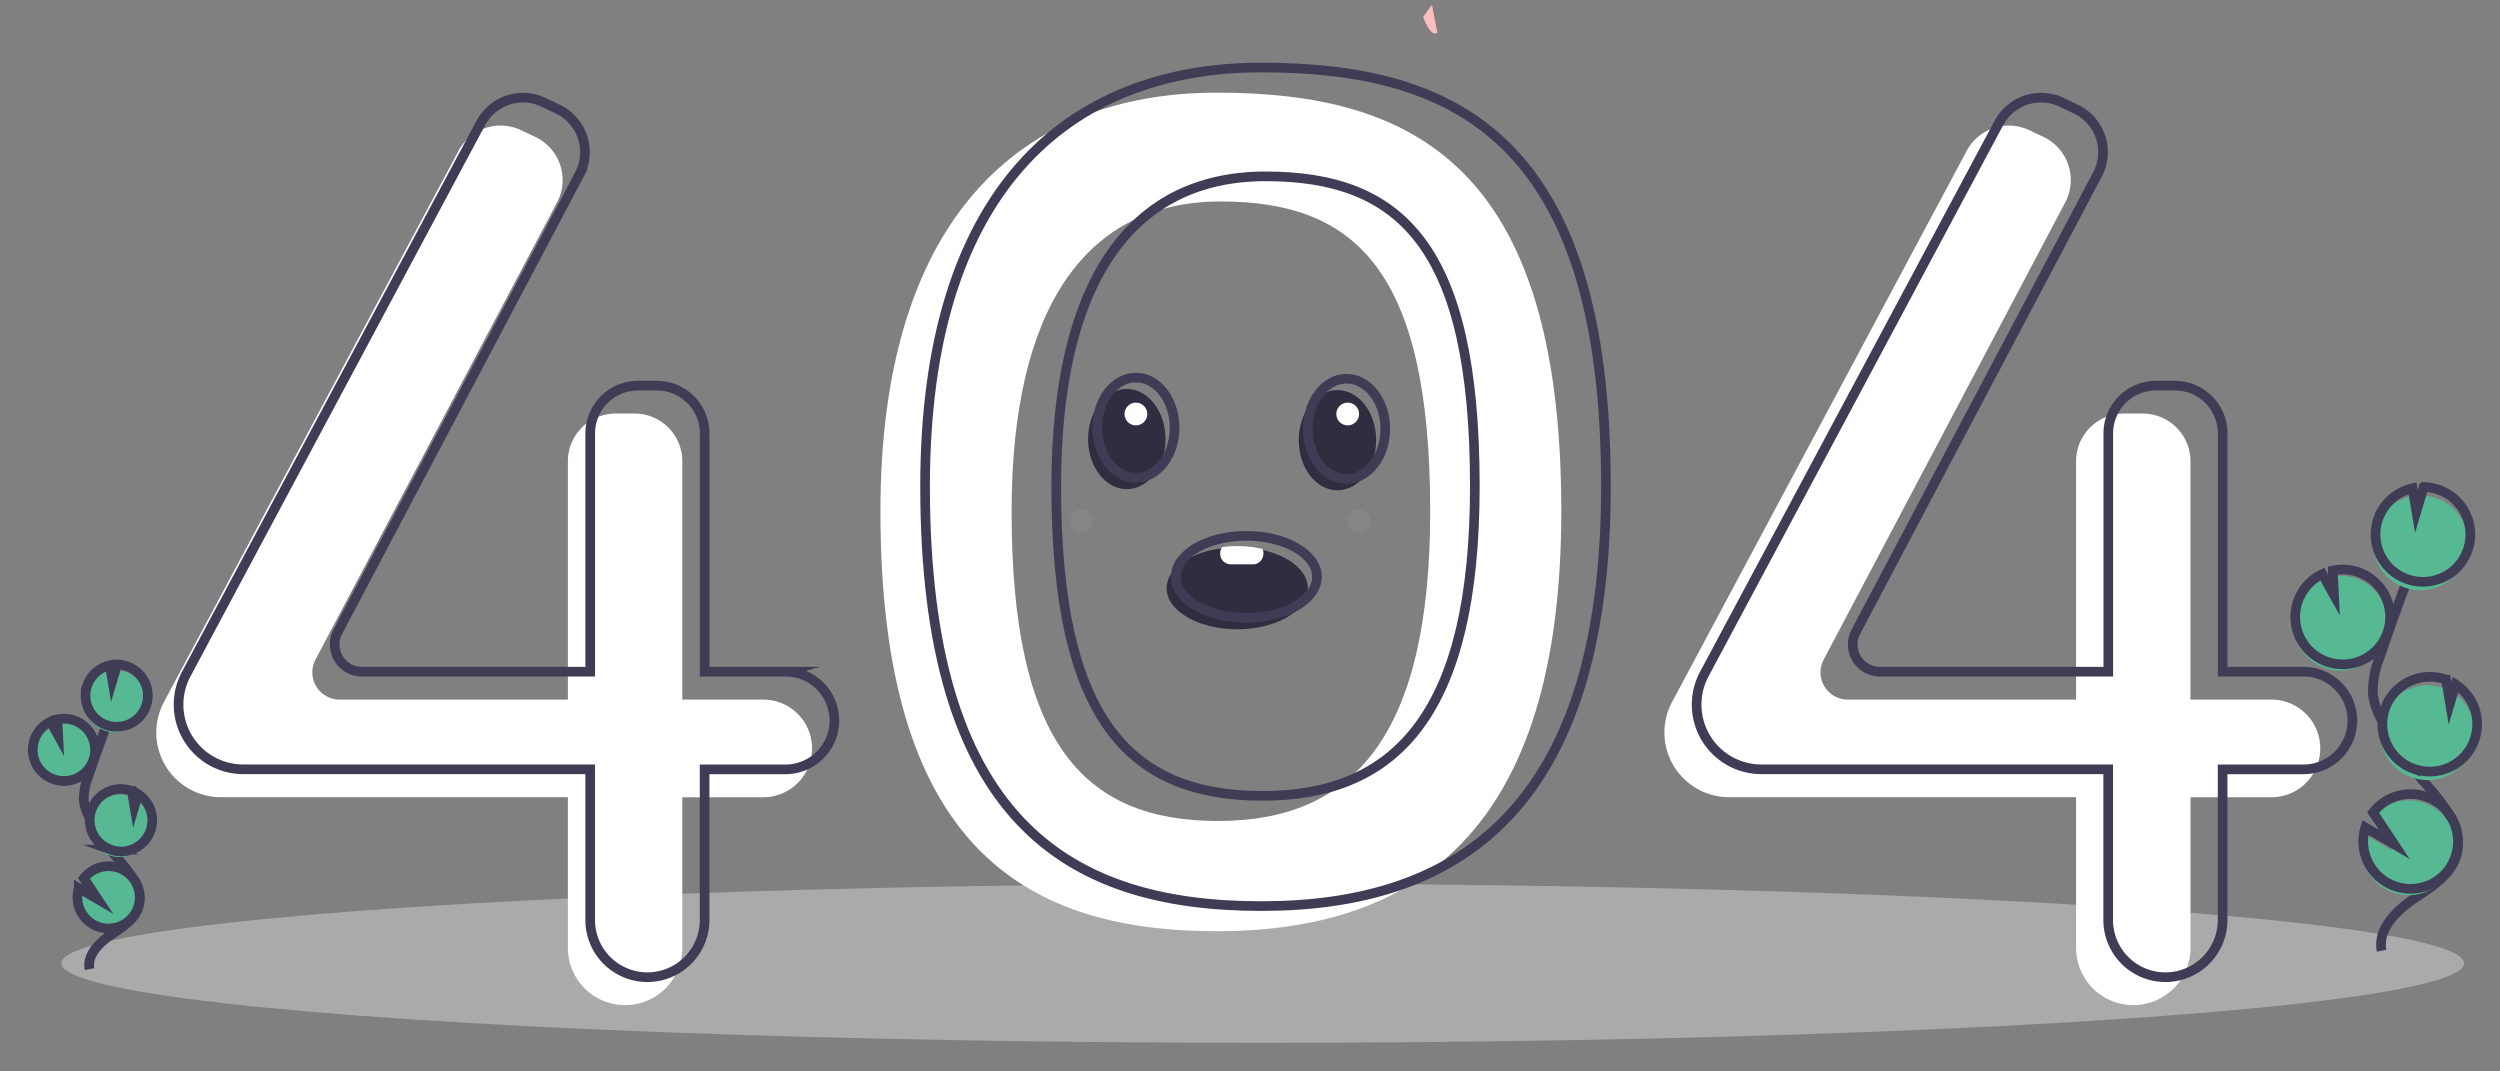 <svg xmlns="http://www.w3.org/2000/svg" xmlns:xlink="http://www.w3.org/1999/xlink" width="259" height="111" viewBox="0 0 259 111"><rect x="0" y="0" width="259" height="111" fill="#808080" stroke="none"/><defs><style>.cls-1{clip-path:url(#clip-_404-dark)}.cls-2{fill:#aaa}.cls-3{fill:#fff}.cls-4{fill:none}.cls-4,.cls-8{stroke:#3f3d56;stroke-miterlimit:10}.cls-5{opacity:.1}.cls-6{fill:#fbbebe}.cls-7{fill:#57b894}.cls-11,.cls-8{fill:transparent}.cls-9{fill:#2f2e41}.cls-10{fill:#959595;opacity:.3}</style><clipPath id="clip-_404-dark"><rect width="259" height="111"/></clipPath></defs><g id="_404-dark" class="cls-1" data-name="404-dark"><rect width="259" height="111" class="cls-11"/><g id="Group_66" data-name="Group 66" transform="translate(3.26 -29.806)"><ellipse id="Ellipse_31" cx="124.458" cy="8.239" class="cls-2" data-name="Ellipse 31" rx="124.458" ry="8.239" transform="translate(3.101 121.364)"/><path id="Path_189" d="M470.666,324.894c-20.278,0-34.837,13.01-34.837,43.365,0,34.4,14.559,43.51,34.837,43.51s35.7-9.974,35.7-43.51C506.37,332.411,490.943,324.894,470.666,324.894Zm.133,75.455c-14.045,0-21.382-8.24-21.382-32.068,0-21.025,7.638-32.113,21.683-32.113s21.683,7.283,21.683,32.113c0,23.228-7.938,32.068-21.983,32.068Z" class="cls-3" data-name="Path 189" transform="translate(-347.876 -285.49)"/><path id="Path_190" d="M180.738,398.828h-8.384V374.14a4.944,4.944,0,0,0-4.944-4.944h-1.965a4.944,4.944,0,0,0-4.944,4.944v24.689H136.852a2.823,2.823,0,0,1-2.5-4.141l25.029-47.372a4.944,4.944,0,0,0-2.26-6.781l-1.478-.7a4.944,4.944,0,0,0-6.472,2.14L118.65,399.082a6.7,6.7,0,0,0-.792,3.161h0a6.7,6.7,0,0,0,6.7,6.7H160.5v15.612a5.927,5.927,0,0,0,5.927,5.927h0a5.927,5.927,0,0,0,5.927-5.927V408.947h8.384a5.059,5.059,0,0,0,5.059-5.059h0a5.059,5.059,0,0,0-5.059-5.059Z" class="cls-3" data-name="Path 190" transform="translate(-104.927 -296.545)"/><path id="Path_191" d="M838.734,398.828H830.35V374.14a4.944,4.944,0,0,0-4.944-4.944h-1.964a4.944,4.944,0,0,0-4.944,4.944v24.689H794.849a2.823,2.823,0,0,1-2.5-4.141l25.029-47.372a4.944,4.944,0,0,0-2.26-6.781l-1.478-.7a4.944,4.944,0,0,0-6.472,2.14l-30.526,57.105a6.7,6.7,0,0,0-.792,3.161h0a6.7,6.7,0,0,0,6.7,6.7H818.5v15.612a5.927,5.927,0,0,0,5.927,5.927h0a5.927,5.927,0,0,0,5.927-5.927V408.947h8.384a5.059,5.059,0,0,0,5.059-5.059h0a5.059,5.059,0,0,0-5.06-5.059Z" class="cls-3" data-name="Path 191" transform="translate(-606.677 -296.545)"/><path id="Path_192" d="M190.541,386.575h-8.384V361.887a4.944,4.944,0,0,0-4.944-4.944h-1.965a4.944,4.944,0,0,0-4.944,4.944v24.688H146.655a2.823,2.823,0,0,1-2.5-4.141l25.029-47.372a4.944,4.944,0,0,0-2.26-6.781l-1.478-.7a4.944,4.944,0,0,0-6.472,2.14l-30.526,57.105a6.7,6.7,0,0,0-.792,3.161h0a6.7,6.7,0,0,0,6.7,6.7H170.3v15.612a5.927,5.927,0,0,0,5.927,5.927h0a5.927,5.927,0,0,0,5.927-5.927V396.694h8.384a5.059,5.059,0,0,0,5.059-5.059h0a5.059,5.059,0,0,0-5.059-5.059Z" class="cls-4" data-name="Path 192" transform="translate(-112.417 -287.183)"/><path id="Path_193" d="M857.114,386.575H848.73V361.887a4.944,4.944,0,0,0-4.944-4.944h-1.964a4.944,4.944,0,0,0-4.944,4.944v24.689H813.228a2.823,2.823,0,0,1-2.5-4.141l25.029-47.372a4.944,4.944,0,0,0-2.26-6.781l-1.477-.7a4.944,4.944,0,0,0-6.472,2.14l-30.526,57.105a6.7,6.7,0,0,0-.792,3.161h0a6.7,6.7,0,0,0,6.7,6.7h35.938v15.612a5.927,5.927,0,0,0,5.927,5.927h0a5.927,5.927,0,0,0,5.927-5.927V396.694h8.384a5.059,5.059,0,0,0,5.059-5.059h0A5.059,5.059,0,0,0,857.114,386.575Z" class="cls-4" data-name="Path 193" transform="translate(-621.719 -287.183)"/><path id="Path_194" d="M490.271,313.866c-20.278,0-34.837,13.01-34.837,43.365,0,34.4,14.559,43.51,34.837,43.51s35.7-9.974,35.7-43.51C525.975,321.383,510.548,313.866,490.271,313.866Zm.133,75.455c-14.045,0-21.382-8.24-21.382-32.068,0-21.025,7.638-32.113,21.683-32.113s21.683,7.283,21.683,32.113c0,23.228-7.938,32.068-21.983,32.068Z" class="cls-4" data-name="Path 194" transform="translate(-362.856 -277.064)"/><path id="Path_206" d="M595.193,163.234l-.111,0a3.043,3.043,0,0,1,0,6.082l.111,0a3.044,3.044,0,1,0,0-6.088Z" class="cls-5" data-name="Path 206" transform="translate(-469.555 -161.972)"/><path id="Path_207" d="M524.338,163.234l.111,0a3.043,3.043,0,0,0,0,6.082l-.111,0a3.044,3.044,0,0,1,0-6.088Z" class="cls-5" data-name="Path 207" transform="translate(-413.176 -161.972)"/><path id="Path_209" d="M674.14,287.535s.767,2.211,1.47,1.622l-.56-2.89Z" class="cls-6" data-name="Path 209" transform="translate(-529.96 -255.976)"/><path id="Path_210" d="M1059.446,546.586a4.911,4.911,0,1,0,.654-9.418l.123,2.527-1.2-2.166a4.892,4.892,0,0,0-2.521,2.766,4.821,4.821,0,0,0-.282,1.328,4.91,4.91,0,0,0,3.222,4.962Z" class="cls-7" data-name="Path 210" transform="translate(-821.886 -447.598)"/><path id="Path_211" d="M1092,562.233c-.422-2.149,1.407-4.055,3.214-5.294s3.918-2.456,4.534-4.558c.886-3.021-1.753-5.788-3.807-8.173a29.567,29.567,0,0,1-3.9-5.794,7.977,7.977,0,0,1-.932-2.635,9.092,9.092,0,0,1,.7-3.949q2.166-6.383,4.631-12.658" class="cls-4" data-name="Path 211" transform="translate(-848.527 -433.93)"/><path id="Path_212" d="M1060.3,543.828a4.911,4.911,0,1,0,.654-9.418l.123,2.527-1.2-2.166a4.892,4.892,0,0,0-2.521,2.766,4.811,4.811,0,0,0-.282,1.328A4.909,4.909,0,0,0,1060.3,543.828Z" class="cls-4" data-name="Path 212" transform="translate(-822.535 -445.49)"/><path id="Path_213" d="M1091.5,505a4.9,4.9,0,0,1,3.534-3.114l.4,2.4.75-2.524A4.91,4.91,0,1,1,1091.5,505Z" class="cls-7" data-name="Path 213" transform="translate(-848.619 -420.629)"/><path id="Path_214" d="M1092.635,501.32a4.9,4.9,0,0,1,3.534-3.114l.4,2.4.75-2.524a4.91,4.91,0,1,1-4.688,3.235Z" class="cls-4" data-name="Path 214" transform="translate(-849.49 -417.819)"/><path id="Path_215" d="M1097.557,594.636a4.91,4.91,0,0,0,4.346-8.735l-.576,1.939-.408-2.431-.012,0a4.91,4.91,0,0,0-3.349,9.232Z" class="cls-7" data-name="Path 215" transform="translate(-851.003 -484.309)"/><path id="Path_216" d="M1098.557,590.911a4.91,4.91,0,0,0,4.346-8.735l-.576,1.939-.408-2.431-.012,0a4.91,4.91,0,1,0-3.349,9.232Z" class="cls-4" data-name="Path 216" transform="translate(-851.767 -481.463)"/><path id="Path_217" d="M1086.136,641.405a4.908,4.908,0,1,0,.946-3.845l2.188,3.293-2.989-1.748A4.864,4.864,0,0,0,1086.136,641.405Z" class="cls-7" data-name="Path 217" transform="translate(-844.692 -522.924)"/><path id="Path_218" d="M1086.986,638.648a4.908,4.908,0,1,0,.946-3.845l2.188,3.293-2.989-1.748A4.864,4.864,0,0,0,1086.986,638.648Z" class="cls-4" data-name="Path 218" transform="translate(-845.341 -520.818)"/><path id="Path_219" d="M65.18,607.865a3.226,3.226,0,1,0,.43-6.187l.081,1.661-.786-1.423a3.214,3.214,0,0,0-1.656,1.817,3.163,3.163,0,0,0-.186.873A3.226,3.226,0,0,0,65.18,607.865Z" class="cls-7" data-name="Path 219" transform="translate(-63.054 -496.915)"/><path id="Path_220" d="M86.57,618.145c-.277-1.412.924-2.664,2.111-3.478s2.574-1.613,2.979-2.994c.582-1.985-1.152-3.8-2.5-5.37A19.424,19.424,0,0,1,86.6,602.5a5.241,5.241,0,0,1-.613-1.731,5.974,5.974,0,0,1,.461-2.594q1.423-4.193,3.043-8.317" class="cls-8" data-name="Path 220" transform="translate(-80.556 -487.935)"/><path id="Path_221" d="M65.743,606.053a3.226,3.226,0,1,0,.43-6.187l.081,1.661-.786-1.423a3.214,3.214,0,0,0-1.656,1.817,3.164,3.164,0,0,0-.186.873A3.226,3.226,0,0,0,65.743,606.053Z" class="cls-8" data-name="Path 221" transform="translate(-63.484 -495.531)"/><path id="Path_222" d="M86.239,580.541a3.223,3.223,0,0,1,2.322-2.046l.266,1.579.492-1.658a3.226,3.226,0,1,1-3.08,2.125Z" class="cls-7" data-name="Path 222" transform="translate(-80.621 -479.196)"/><path id="Path_223" d="M86.99,578.125a3.223,3.223,0,0,1,2.322-2.046l.266,1.579L90.071,576a3.226,3.226,0,1,1-3.08,2.125Z" class="cls-8" data-name="Path 223" transform="translate(-81.195 -477.35)"/><path id="Path_224" d="M90.224,639.435a3.226,3.226,0,0,0,2.855-5.739L92.7,634.97l-.268-1.6-.008,0a3.226,3.226,0,1,0-2.2,6.065Z" class="cls-7" data-name="Path 224" transform="translate(-82.188 -521.035)"/><path id="Path_225" d="M90.875,636.988a3.226,3.226,0,0,0,2.855-5.739l-.378,1.274-.268-1.6-.008,0a3.226,3.226,0,1,0-2.2,6.065Z" class="cls-8" data-name="Path 225" transform="translate(-82.685 -519.166)"/><path id="Path_226" d="M82.715,670.163a3.225,3.225,0,1,0,.622-2.526l1.437,2.163-1.964-1.148A3.2,3.2,0,0,0,82.715,670.163Z" class="cls-7" data-name="Path 226" transform="translate(-78.038 -546.406)"/><path id="Path_227" d="M83.279,668.351a3.225,3.225,0,1,0,.622-2.526l1.437,2.164-1.964-1.148A3.2,3.2,0,0,0,83.279,668.351Z" class="cls-8" data-name="Path 227" transform="translate(-78.469 -545.022)"/><ellipse id="Ellipse_36" cx="4.011" cy="5.191" class="cls-9" data-name="Ellipse 36" rx="4.011" ry="5.191" transform="translate(109.464 70.101)"/><ellipse id="Ellipse_37" cx="4.011" cy="5.191" class="cls-9" data-name="Ellipse 37" rx="4.011" ry="5.191" transform="translate(131.288 70.219)"/><path id="Path_228" d="M576.128,528.747c0,2.345-3.275,4.247-7.314,4.247s-7.314-1.9-7.314-4.247c0-2.031,2.456-3.73,5.738-4.145a11.825,11.825,0,0,1,1.576-.1,11.959,11.959,0,0,1,2.626.283C574.182,525.394,576.128,526.939,576.128,528.747Z" class="cls-9" data-name="Path 228" transform="translate(-443.896 -438.001)"/><ellipse id="Ellipse_38" cx="4.011" cy="5.191" class="cls-4" data-name="Ellipse 38" rx="4.011" ry="5.191" transform="translate(110.407 68.922)"/><ellipse id="Ellipse_39" cx="4.011" cy="5.191" class="cls-4" data-name="Ellipse 39" rx="4.011" ry="5.191" transform="translate(132.232 69.04)"/><ellipse id="Ellipse_40" cx="7.314" cy="4.247" class="cls-4" data-name="Ellipse 40" rx="7.314" ry="4.247" transform="translate(118.547 85.32)"/><path id="Path_229" d="M589.481,524.755a1.164,1.164,0,0,1-.311.8,1.024,1.024,0,0,1-.75.332H586.06A1.1,1.1,0,0,1,585,524.755a1.157,1.157,0,0,1,.193-.647,11.087,11.087,0,0,1,1.576-.108,11.245,11.245,0,0,1,2.626.3A1.2,1.2,0,0,1,589.481,524.755Z" class="cls-3" data-name="Path 229" transform="translate(-461.85 -437.619)"/><circle id="Ellipse_41" cx="1.18" cy="1.18" r="1.18" class="cls-3" data-name="Ellipse 41" transform="translate(113.239 71.517)"/><circle id="Ellipse_42" cx="1.18" cy="1.18" r="1.18" class="cls-3" data-name="Ellipse 42" transform="translate(135.181 71.517)"/><circle id="Ellipse_43" cx="1.18" cy="1.18" r="1.18" class="cls-10" data-name="Ellipse 43" transform="translate(136.361 82.606)"/><circle id="Ellipse_44" cx="1.18" cy="1.18" r="1.18" class="cls-10" data-name="Ellipse 44" transform="translate(107.576 82.606)"/></g></g></svg>